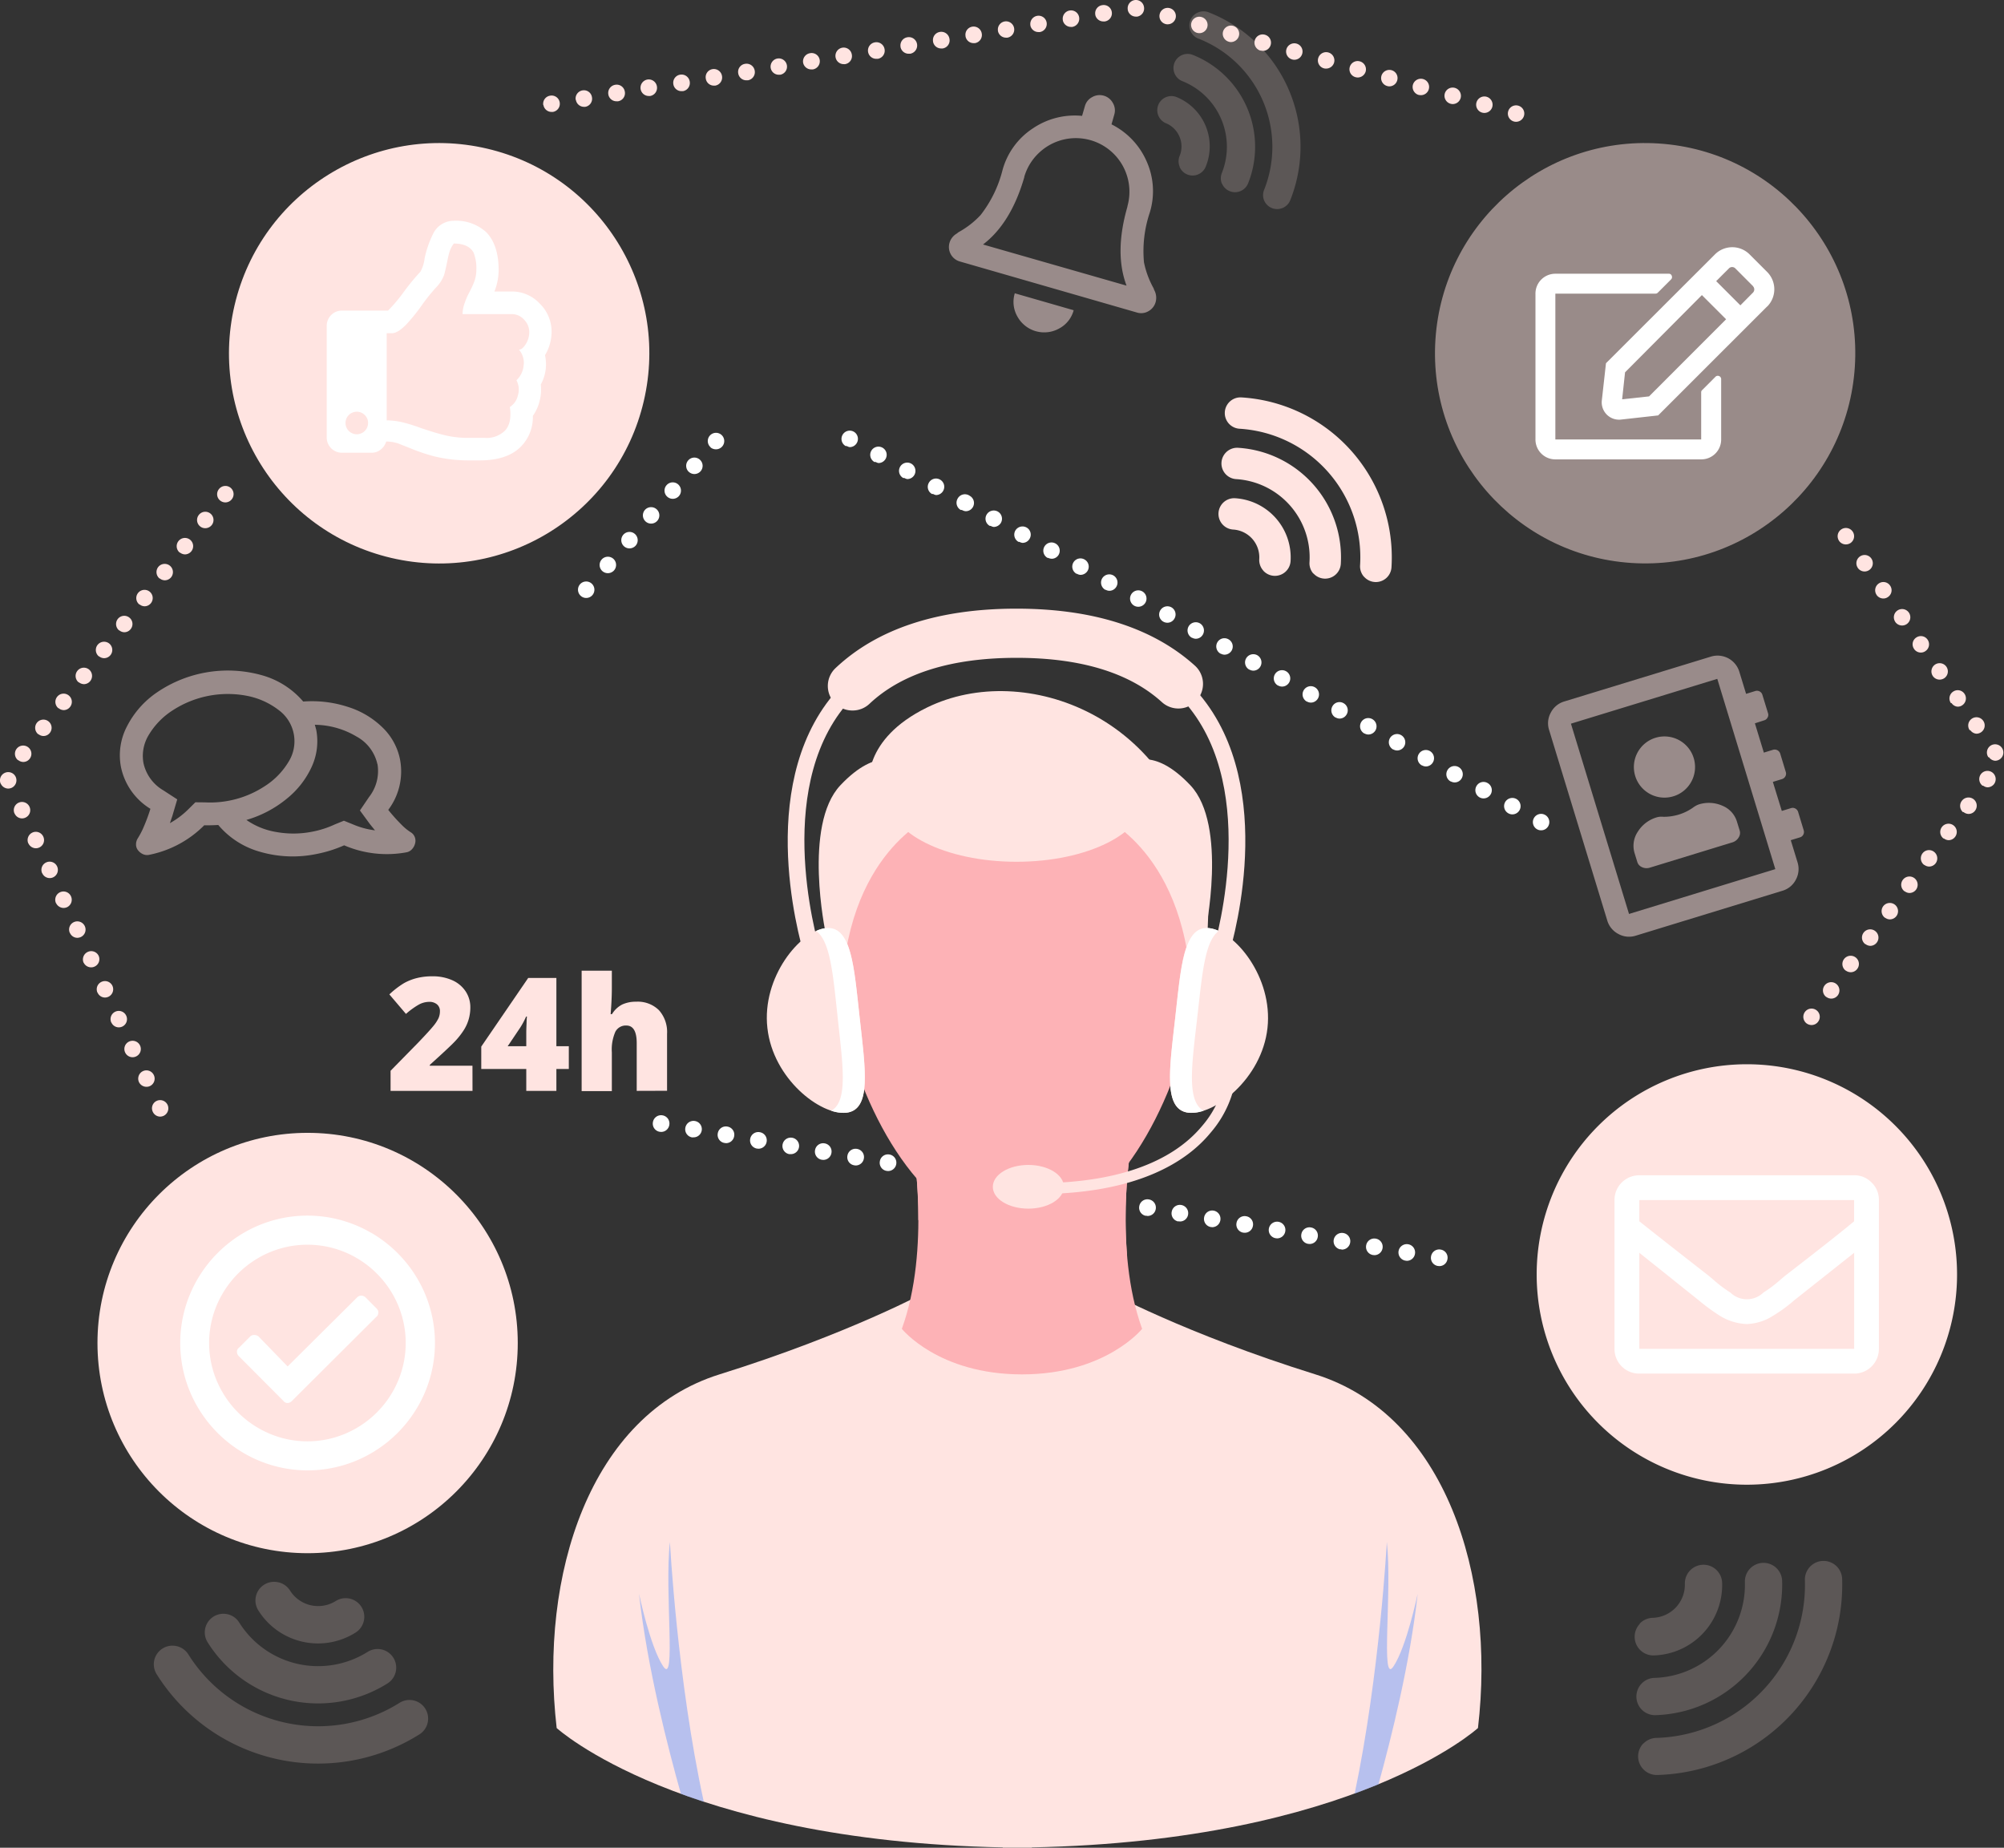 <svg xmlns="http://www.w3.org/2000/svg" viewBox="0 0 414.07 381.72"><rect x="0" y="0" width="414.07" height="381.72" fill="#333333" stroke="none"/><defs><style>.cls-1{isolation:isolate;}.cls-2,.cls-5,.cls-9{opacity:0.5;}.cls-3,.cls-5{fill:#ffe4e1;}.cls-4{fill:#fff;}.cls-6{opacity:0.2;}.cls-7,.cls-8{fill:#fdb2b6;}.cls-8{mix-blend-mode:multiply;}.cls-9{fill:#719dfc;}</style></defs><g class="cls-1"><g id="OBJECTS"><g class="cls-2"><path class="cls-3" d="M276.4,99a3.11,3.11,0,0,1-1.46,1.85,3,3,0,0,1-2.44.27L236,90.6a3.11,3.11,0,0,1-2.18-3.87,3.26,3.26,0,0,1,1.47-1.89l.39-.3A18.12,18.12,0,0,0,240.24,81a25,25,0,0,0,4.53-9.28A15,15,0,0,1,251,63.12a15.43,15.43,0,0,1,10.21-2.61l.58-2a3,3,0,0,1,1.51-1.88,3.1,3.1,0,0,1,4.28,1.23,3,3,0,0,1,.28,2.4l-.57,2a15.43,15.43,0,0,1,7.26,7.65,15.06,15.06,0,0,1,.65,10.57A25,25,0,0,0,274,90.76,18.61,18.61,0,0,0,276,96.15a2.15,2.15,0,0,0,.18.46A3.31,3.31,0,0,1,276.4,99Zm-6-3.42q-2.56-6.81.18-16.31l0-.09a11.07,11.07,0,0,0-18.31-11,11,11,0,0,0-3,4.91l0,.09q-2.75,9.5-8.53,13.9ZM247.87,102a6.06,6.06,0,0,1-.56-4.84l12.16,3.5a6,6,0,0,1-3.05,3.8,6.32,6.32,0,0,1-8.55-2.46Z" transform="translate(-37.63 -36.57)"/></g><g class="cls-2"><path class="cls-3" d="M400.23,186l1.85,6.05,1.89-.58a1.2,1.2,0,0,1,.91.09,1.16,1.16,0,0,1,.58.7l1.15,3.78a1.13,1.13,0,0,1-.08.9,1.18,1.18,0,0,1-.7.58l-1.89.58,1.85,6,1.89-.58a1.13,1.13,0,0,1,.9.08,1.18,1.18,0,0,1,.58.7l1.15,3.78a1.15,1.15,0,0,1-.08.91,1.11,1.11,0,0,1-.7.57l-1.89.58,1.39,4.54a4.61,4.61,0,0,1-.34,3.62,4.55,4.55,0,0,1-2.81,2.3l-30.24,9.26a4.55,4.55,0,0,1-3.61-.34,4.6,4.6,0,0,1-2.31-2.81l-12-39.3a4.53,4.53,0,0,1,.34-3.62,4.58,4.58,0,0,1,2.8-2.31l30.24-9.25a4.7,4.7,0,0,1,5.92,3.14l1.39,4.54,1.89-.58a1.12,1.12,0,0,1,.9.08,1.14,1.14,0,0,1,.58.71l1.16,3.78a1.09,1.09,0,0,1-.09.9,1.13,1.13,0,0,1-.7.58Zm-7.77-9.19-30.24,9.26,12,39.31,30.23-9.26Zm-15.53,38.91a1.67,1.67,0,0,1-1-1.09l-.55-1.79a5.21,5.21,0,0,1,.65-4.44,6.9,6.9,0,0,1,4-3,3.63,3.63,0,0,1,1.31-.09,10.66,10.66,0,0,0,3.17-.46,10.37,10.37,0,0,0,2.88-1.4,5,5,0,0,1,1.14-.66,6.92,6.92,0,0,1,5,.24,5.17,5.17,0,0,1,3,3.31l.55,1.79a1.69,1.69,0,0,1-.22,1.47,2.26,2.26,0,0,1-1.31,1l-17,5.21A2.28,2.28,0,0,1,376.93,215.73Zm1.63-15.12a6.32,6.32,0,0,1,1.09-11.6,6.32,6.32,0,1,1-1.09,11.6Z" transform="translate(-37.63 -36.57)"/></g><g class="cls-2"><path class="cls-3" d="M120.91,207.26a10.4,10.4,0,0,0,1.66,1.29,2,2,0,0,1,.8,1.06,2.11,2.11,0,0,1,0,1.29,2.6,2.6,0,0,1-.64,1.13,2,2,0,0,1-1.14.62,22.28,22.28,0,0,1-12.85-1.45,26.33,26.33,0,0,1-5.7,1.79,24.23,24.23,0,0,1-11.71-.46A17.37,17.37,0,0,1,82.73,207c-1,.06-2,.08-2.9.06a22.11,22.11,0,0,1-11.41,6.11,2,2,0,0,1-1.29-.16,2.75,2.75,0,0,1-1-.81,1.89,1.89,0,0,1-.39-1.23,2.29,2.29,0,0,1,.37-1.23,17.08,17.08,0,0,0,1-1.85,37.45,37.45,0,0,0,1.6-4.23,13.26,13.26,0,0,1-6.1-8.7,12.87,12.87,0,0,1,1.23-8.28,18.86,18.86,0,0,1,6.24-7.08,26,26,0,0,1,21.5-3.58,17.31,17.31,0,0,1,8.7,5.48,23.88,23.88,0,0,1,9.21,1.1,17.8,17.8,0,0,1,7.22,4.3,12.58,12.58,0,0,1,3.59,6.65,13.19,13.19,0,0,1-2.45,10.33A37,37,0,0,0,120.91,207.26ZM80,202.33A20.56,20.56,0,0,0,92.31,199,15.31,15.31,0,0,0,97.22,194a8,8,0,0,0-2.06-10.78,15.56,15.56,0,0,0-6.44-2.89,20.89,20.89,0,0,0-15.43,3,15.44,15.44,0,0,0-4.92,5.06,8.3,8.3,0,0,0-1.1,5.8,8.65,8.65,0,0,0,4.1,5.65l2.88,1.87-1,3.4-.51,1.51a17.49,17.49,0,0,0,3.78-2.84L78,202.31Zm35.61-7.89a8.62,8.62,0,0,0-4.31-5.71,17.16,17.16,0,0,0-8.62-2.43l.28,1a12.58,12.58,0,0,1-.9,7.62,18.15,18.15,0,0,1-5.21,6.68,23.26,23.26,0,0,1-8.31,4.36,15.09,15.09,0,0,0,6.16,2.49,20,20,0,0,0,7.48-.07,19.66,19.66,0,0,0,4.64-1.5l1.87-.76,1.85.75a16.84,16.84,0,0,0,4.57,1.24l-1.06-1.31L112,204l1.88-2.77A8.71,8.71,0,0,0,115.63,194.44Z" transform="translate(-37.63 -36.57)"/></g><circle class="cls-3" cx="128.37" cy="109.55" r="43.42" transform="translate(-45.16 173.04) rotate(-76.84)"/><path class="cls-4" d="M149.37,116a9.36,9.36,0,0,1-.24,3.39,9.08,9.08,0,0,1-1.4,3.09,8.67,8.67,0,0,1-2.71,6.59c-1.87,1.74-4.62,2.61-8.23,2.61h-2.13a29.92,29.92,0,0,1-7.45-.87,39.86,39.86,0,0,1-4.84-1.65l-2.52-1a8.4,8.4,0,0,0-2.42-.38,3.31,3.31,0,0,1-1.11,1.64,2.91,2.91,0,0,1-1.89.68h-6.19a3.14,3.14,0,0,1-3.1-3.1V103.83a3.14,3.14,0,0,1,3.1-3.1h9.58a33.81,33.81,0,0,0,3.29-3.92,45.46,45.46,0,0,1,3.39-4.11,7.58,7.58,0,0,0,.87-2.81,21.64,21.64,0,0,1,1.74-5,4.73,4.73,0,0,1,4.26-2.71,9.2,9.2,0,0,1,6.78,2.41q2.5,2.63,2.51,7.75a12.14,12.14,0,0,1-.87,4.45h3.49a7.86,7.86,0,0,1,5.9,2.52,8.12,8.12,0,0,1,2.42,5.8,9.41,9.41,0,0,1-1.36,4.84A8.65,8.65,0,0,1,149.37,116ZM113,122.31a2.33,2.33,0,1,0,.68,1.65A2.24,2.24,0,0,0,113,122.31Zm32.86-10.5a4.19,4.19,0,0,0-1-3c.46,0,.92-.39,1.41-1.16a4.67,4.67,0,0,0,.72-2.52,3.64,3.64,0,0,0-1.06-2.51,3.38,3.38,0,0,0-2.61-1.16H133.21a6.72,6.72,0,0,1,.48-2.42,13.48,13.48,0,0,1,.87-2,20.27,20.27,0,0,0,1-2.13,6.75,6.75,0,0,0,.49-2.51,8.79,8.79,0,0,0-.58-3.68c-.71-1.23-2.07-1.84-4.07-1.84a5.71,5.71,0,0,0-.87,1.65,17.92,17.92,0,0,0-.48,2c-.26,1.29-.49,2.26-.68,2.9A7.32,7.32,0,0,1,127.69,96a38.7,38.7,0,0,0-2.8,3.48,37.91,37.91,0,0,1-3.2,4c-1.22,1.29-2.26,1.93-3.09,1.93h-1.07v18a14.92,14.92,0,0,1,3.58.48A34.39,34.39,0,0,1,124.6,125c1.93.65,3.42,1.1,4.45,1.36a20.43,20.43,0,0,0,5.13.67h3.58a5.42,5.42,0,0,0,4.16-1.45c1-1,1.39-2.68,1.06-4.93a3.8,3.8,0,0,0,1.65-2.38,4.05,4.05,0,0,0-.29-3.14A4.76,4.76,0,0,0,145.84,111.81Z" transform="translate(-37.63 -36.57)"/><circle class="cls-5" cx="377.58" cy="109.55" r="43.42" transform="translate(205.91 442.58) rotate(-86.25)"/><path class="cls-4" d="M389.32,117.17l2.74-2.74a.67.67,0,0,1,.77-.17.68.68,0,0,1,.43.69v12.41a4.1,4.1,0,0,1-4.11,4.11H359a4.1,4.1,0,0,1-4.11-4.11V97.23A4.1,4.1,0,0,1,359,93.12h23.45a.6.6,0,0,1,.6.43.67.67,0,0,1-.17.77l-2.74,2.74a.61.61,0,0,1-.43.17H359v30.13h30.13V117.6A.57.57,0,0,1,389.32,117.17Zm13.44-17.29-22.52,22.51-7.7.86a3.58,3.58,0,0,1-3.94-3.94l.86-7.7L392,89.1a5.06,5.06,0,0,1,7.11,0l3.68,3.68a5.07,5.07,0,0,1,0,7.1Zm-8.48,2.65-5-5L373.4,113.49l-.6,5.57,5.56-.6Zm5.57-6.84L396.17,92a.93.93,0,0,0-1.29,0l-2.65,2.65,5,5L399.85,97a.94.94,0,0,0,0-1.28Z" transform="translate(-37.63 -36.57)"/><circle class="cls-3" cx="63.56" cy="277.45" r="43.42"/><path class="cls-4" d="M114.34,291.25a26.59,26.59,0,0,1,9.61,9.61,26.15,26.15,0,0,1,0,26.31,26.51,26.51,0,0,1-9.61,9.61,26.15,26.15,0,0,1-26.31,0,26.51,26.51,0,0,1-9.61-9.61,26.15,26.15,0,0,1,0-26.31A26.59,26.59,0,0,1,88,291.25a26.15,26.15,0,0,1,26.31,0ZM91,296.45a20.48,20.48,0,0,0-7.41,7.41,20.12,20.12,0,0,0,0,20.31A20.33,20.33,0,0,0,91,331.58a20.12,20.12,0,0,0,20.31,0,20.41,20.41,0,0,0,7.41-7.41,20.19,20.19,0,0,0,0-20.31,20.56,20.56,0,0,0-7.41-7.41,20.19,20.19,0,0,0-20.31,0Zm24.78,11.37a1,1,0,0,1-.41.81L97.94,326a1.3,1.3,0,0,1-.92.41,1,1,0,0,1-.81-.41L87,316.76a1.28,1.28,0,0,1-.41-.92A1,1,0,0,1,87,315l2.33-2.33a1.1,1.1,0,0,1,.82-.31,1.45,1.45,0,0,1,.91.31l6,6.19,14.42-14.32a1.09,1.09,0,0,1,.81-.3,1.27,1.27,0,0,1,.92.4l2.23,2.24A1.26,1.26,0,0,1,115.81,307.82Z" transform="translate(-37.63 -36.57)"/><path class="cls-3" d="M442,299.86a43.43,43.43,0,1,1-43.43-43.43A43.43,43.43,0,0,1,442,299.86Z" transform="translate(-37.63 -36.57)"/><path class="cls-4" d="M424.35,280.87a4.91,4.91,0,0,1,1.5,3.62v30.73a5.1,5.1,0,0,1-5.12,5.12H376.34a5.09,5.09,0,0,1-5.12-5.12V284.49a5.1,5.1,0,0,1,5.12-5.12h44.39A4.91,4.91,0,0,1,424.35,280.87Zm-48,3.62v4.38q3.74,3,14.4,11.31l1,.85a26.26,26.26,0,0,0,3.41,2.56,4.89,4.89,0,0,0,6.83,0,26.26,26.26,0,0,0,3.41-2.56l1-.85Q417,292,420.73,288.87v-4.38Zm44.39,30.73V295.38l-12.38,9.81a30.4,30.4,0,0,1-4.38,3.2,10.72,10.72,0,0,1-5.44,1.71,11.35,11.35,0,0,1-5.55-1.71,42,42,0,0,1-4.37-3.2l-12.27-9.81v19.84Z" transform="translate(-37.63 -36.57)"/><path class="cls-3" d="M298.63,154.42a3.25,3.25,0,0,1-.81-2.35,5.75,5.75,0,0,0-5.39-6.1,3.24,3.24,0,1,1,.41-6.47,12.25,12.25,0,0,1,11.45,13,3.24,3.24,0,0,1-5.66,1.94Z" transform="translate(-37.63 -36.57)"/><path class="cls-3" d="M309,155.07a3.23,3.23,0,0,1-.8-2.34,16.2,16.2,0,0,0-15.15-17.18,3.24,3.24,0,0,1,.4-6.47,22.68,22.68,0,0,1,21.22,24,3.25,3.25,0,0,1-5.67,1.94Z" transform="translate(-37.63 -36.57)"/><path class="cls-3" d="M319.46,155.72a3.25,3.25,0,0,1-.81-2.35,26.6,26.6,0,0,0-24.91-28.23,3.24,3.24,0,0,1,.4-6.47,33.1,33.1,0,0,1,31,35.12,3.24,3.24,0,0,1-5.66,1.93Z" transform="translate(-37.63 -36.57)"/><g class="cls-6"><path class="cls-3" d="M376.42,372a3.84,3.84,0,0,1,2.7-1.21,6.85,6.85,0,0,0,6.64-7,3.85,3.85,0,0,1,7.7-.23,14.55,14.55,0,0,1-14.12,15,3.86,3.86,0,0,1-2.92-6.49Z" transform="translate(-37.63 -36.57)"/><path class="cls-3" d="M376.79,384.41a3.8,3.8,0,0,1,2.69-1.21,19.25,19.25,0,0,0,18.68-19.8,3.85,3.85,0,0,1,7.7-.23A27,27,0,0,1,379.7,390.9a3.85,3.85,0,0,1-2.91-6.49Z" transform="translate(-37.63 -36.57)"/><path class="cls-3" d="M377.15,396.81a3.84,3.84,0,0,1,2.69-1.21A31.63,31.63,0,0,0,410.56,363a3.85,3.85,0,1,1,7.7-.23,39.35,39.35,0,0,1-38.2,40.49,3.85,3.85,0,0,1-2.91-6.49Z" transform="translate(-37.63 -36.57)"/></g><g class="cls-6"><path class="cls-3" d="M281.37,71a2.91,2.91,0,0,1,0-2.23,5.11,5.11,0,0,0-.05-4,5.16,5.16,0,0,0-2.85-2.77,2.92,2.92,0,0,1,2.16-5.42A11,11,0,0,1,286.76,71a2.92,2.92,0,0,1-5.39.07Z" transform="translate(-37.63 -36.57)"/><path class="cls-3" d="M290.1,74.52a2.94,2.94,0,0,1,0-2.24,14.59,14.59,0,0,0-8.16-18.94,2.92,2.92,0,1,1,2.15-5.43,20.43,20.43,0,0,1,11.43,26.53,2.92,2.92,0,0,1-5.39.08Z" transform="translate(-37.63 -36.57)"/><path class="cls-3" d="M298.83,78a2.92,2.92,0,0,1,0-2.23A24,24,0,0,0,285.38,44.6a2.92,2.92,0,1,1,2.15-5.42,29.81,29.81,0,0,1,16.7,38.74,2.92,2.92,0,0,1-5.4.07Z" transform="translate(-37.63 -36.57)"/></g><g class="cls-6"><path class="cls-3" d="M95.16,363.45a3.86,3.86,0,0,1,2.4,1.71,6.86,6.86,0,0,0,9.44,2.16,3.85,3.85,0,0,1,4.1,6.52A14.55,14.55,0,0,1,91,369.25a3.85,3.85,0,0,1,4.12-5.8Z" transform="translate(-37.63 -36.57)"/><path class="cls-3" d="M84.65,370.05a3.81,3.81,0,0,1,2.4,1.7,19.24,19.24,0,0,0,26.55,6.07,3.85,3.85,0,0,1,4.09,6.53,26.95,26.95,0,0,1-37.16-8.5,3.85,3.85,0,0,1,4.12-5.8Z" transform="translate(-37.63 -36.57)"/><path class="cls-3" d="M74.14,376.64a3.88,3.88,0,0,1,2.41,1.71,31.65,31.65,0,0,0,43.64,10,3.85,3.85,0,0,1,4.1,6.52A39.35,39.35,0,0,1,70,382.44a3.85,3.85,0,0,1,4.12-5.8Z" transform="translate(-37.63 -36.57)"/></g><path class="cls-3" d="M135.26,261.93H118.33v-4.15L124,252c1.63-1.7,2.69-2.87,3.19-3.49a7.94,7.94,0,0,0,1.05-1.6,3.59,3.59,0,0,0,.29-1.41,1.8,1.8,0,0,0-.59-1.43,2.41,2.41,0,0,0-1.66-.53,4.52,4.52,0,0,0-2.22.63,16.07,16.07,0,0,0-2.55,1.86L118.08,242a18.15,18.15,0,0,1,3-2.31,10.79,10.79,0,0,1,2.67-1.06,13,13,0,0,1,3.25-.37,9.86,9.86,0,0,1,4.05.8,6.4,6.4,0,0,1,2.76,2.27,5.91,5.91,0,0,1,1,3.32,8.84,8.84,0,0,1-.35,2.53,8.58,8.58,0,0,1-1.06,2.29,16,16,0,0,1-1.9,2.37q-1.2,1.24-5.07,4.73v.16h8.82Z" transform="translate(-37.63 -36.57)"/><path class="cls-3" d="M155.16,257.41h-2.57v4.52h-6.22v-4.52h-9.3v-4.63l9.7-14.18h5.82v14.1h2.57Zm-8.79-4.71V250q0-.77.06-2.07a12.92,12.92,0,0,1,.08-1.36h-.17a16.21,16.21,0,0,1-1.23,2.3l-2.58,3.84Z" transform="translate(-37.63 -36.57)"/><path class="cls-3" d="M169.19,261.93v-9.86c0-2.43-.72-3.64-2.15-3.64a2.42,2.42,0,0,0-2.26,1.28,9.13,9.13,0,0,0-.73,4.27v8h-6.24V237.1h6.24v3.52c0,1.6-.08,3.42-.25,5.46h.28a5.26,5.26,0,0,1,2.13-2,6.71,6.71,0,0,1,2.85-.57,6.22,6.22,0,0,1,4.72,1.75,6.75,6.75,0,0,1,1.68,4.89v11.76Z" transform="translate(-37.63 -36.57)"/><path class="cls-3" d="M350.43,61.67a1.7,1.7,0,0,1-1.18-2.09h0a1.69,1.69,0,0,1,2.09-1.18h0a1.69,1.69,0,0,1,1.18,2.09h0a1.71,1.71,0,0,1-1.64,1.24h0A1.68,1.68,0,0,1,350.43,61.67Zm-6.55-1.83a1.7,1.7,0,0,1-1.18-2.1h0a1.7,1.7,0,0,1,2.09-1.18h0a1.71,1.71,0,0,1,1.18,2.1h0a1.7,1.7,0,0,1-1.63,1.24h0A1.82,1.82,0,0,1,343.88,59.84Zm-194-1.56a1.69,1.69,0,0,1,1.4-1.94h0a1.69,1.69,0,0,1,2,1.4h0a1.7,1.7,0,0,1-1.41,1.95h0l-.27,0h0A1.69,1.69,0,0,1,149.92,58.28Zm6.7-1.09A1.71,1.71,0,0,1,158,55.24h0a1.68,1.68,0,0,1,1.94,1.4h0a1.69,1.69,0,0,1-1.4,2h0a1.23,1.23,0,0,1-.27,0h0A1.7,1.7,0,0,1,156.62,57.19ZM337.33,58a1.72,1.72,0,0,1-1.18-2.09h0a1.69,1.69,0,0,1,2.1-1.18h0a1.71,1.71,0,0,1,1.18,2.09h0a1.71,1.71,0,0,1-1.64,1.25h0A1.88,1.88,0,0,1,337.33,58Zm-174-1.91a1.71,1.71,0,0,1,1.4-2h0a1.7,1.7,0,0,1,2,1.4h0a1.69,1.69,0,0,1-1.39,2h0a.89.89,0,0,1-.28,0h0A1.69,1.69,0,0,1,163.33,56.1ZM170,55a1.72,1.72,0,0,1,1.41-2h0a1.71,1.71,0,0,1,1.95,1.4h0a1.71,1.71,0,0,1-1.4,2h0a1.33,1.33,0,0,1-.28,0h0A1.71,1.71,0,0,1,170,55Zm160.75,1.18a1.72,1.72,0,0,1-1.18-2.1h0a1.71,1.71,0,0,1,2.1-1.18h0a1.69,1.69,0,0,1,1.18,2.1h0a1.69,1.69,0,0,1-1.63,1.23h0A1.88,1.88,0,0,1,330.78,56.18Zm-154-2.28A1.69,1.69,0,0,1,178.14,52h0a1.71,1.71,0,0,1,2,1.4h0a1.71,1.71,0,0,1-1.4,2h0l-.28,0h0A1.69,1.69,0,0,1,176.75,53.9Zm147.5.44a1.7,1.7,0,0,1-1.19-2.09h0a1.71,1.71,0,0,1,2.09-1.18h0a1.69,1.69,0,0,1,1.18,2.09h0a1.69,1.69,0,0,1-1.63,1.25h0A1.37,1.37,0,0,1,324.25,54.34ZM183.46,52.8a1.68,1.68,0,0,1,1.4-1.95h0a1.71,1.71,0,0,1,1.95,1.41h0a1.71,1.71,0,0,1-1.41,2h0l-.27,0h0A1.69,1.69,0,0,1,183.46,52.8Zm6.7-1.1a1.68,1.68,0,0,1,1.41-1.94h0a1.71,1.71,0,0,1,2,1.4h0a1.71,1.71,0,0,1-1.41,2h0l-.27,0h0A1.7,1.7,0,0,1,190.16,51.7Zm127.54.81a1.69,1.69,0,0,1-1.18-2.09h0a1.69,1.69,0,0,1,2.1-1.17h0a1.71,1.71,0,0,1,1.19,2.08h0a1.72,1.72,0,0,1-1.65,1.25h0A1.83,1.83,0,0,1,317.7,52.51ZM196.87,50.6a1.7,1.7,0,0,1,1.4-1.94h0a1.7,1.7,0,0,1,1.95,1.4h0a1.69,1.69,0,0,1-1.4,1.95h0l-.28,0h0A1.69,1.69,0,0,1,196.87,50.6Zm6.7-1.09A1.72,1.72,0,0,1,205,47.56h0a1.69,1.69,0,0,1,2,1.4h0a1.71,1.71,0,0,1-1.41,1.95h0a1.23,1.23,0,0,1-.27,0h0A1.71,1.71,0,0,1,203.57,49.51Zm107.58,1.17A1.69,1.69,0,0,1,310,48.59h0a1.7,1.7,0,0,1,2.1-1.18h0a1.7,1.7,0,0,1,1.18,2.1h0a1.72,1.72,0,0,1-1.64,1.23h0A1.49,1.49,0,0,1,311.15,50.68ZM210.28,48.42a1.71,1.71,0,0,1,1.41-2h0a1.7,1.7,0,0,1,1.94,1.4h0a1.68,1.68,0,0,1-1.39,2h0a1.23,1.23,0,0,1-.27,0h0A1.7,1.7,0,0,1,210.28,48.42Zm94.33.43a1.7,1.7,0,0,1-1.18-2.1h0a1.7,1.7,0,0,1,2.09-1.17h0a1.69,1.69,0,0,1,1.18,2.09h0a1.71,1.71,0,0,1-1.64,1.25h0A1.76,1.76,0,0,1,304.61,48.85ZM217,47.32a1.71,1.71,0,0,1,1.4-2h0a1.71,1.71,0,0,1,2,1.4h0a1.7,1.7,0,0,1-1.39,2h0l-.29,0h0A1.7,1.7,0,0,1,217,47.32Zm6.7-1.1a1.7,1.7,0,0,1,1.41-1.95h0a1.71,1.71,0,0,1,2,1.4h0a1.73,1.73,0,0,1-1.41,2h0l-.28,0h0A1.7,1.7,0,0,1,223.69,46.22Zm74.37.81a1.72,1.72,0,0,1-1.18-2.1h0A1.69,1.69,0,0,1,299,43.75h0a1.69,1.69,0,0,1,1.18,2.1h0a1.67,1.67,0,0,1-1.63,1.23h0A2.58,2.58,0,0,1,298.06,47Zm-67.65-1.91a1.69,1.69,0,0,1,1.39-1.95h0a1.71,1.71,0,0,1,2,1.41h0a1.69,1.69,0,0,1-1.4,2h0l-.27,0h0A1.69,1.69,0,0,1,230.41,45.12Zm6.71-1.1a1.68,1.68,0,0,1,1.4-1.94h0a1.7,1.7,0,0,1,1.95,1.4h0a1.7,1.7,0,0,1-1.41,2h0l-.27,0h0A1.68,1.68,0,0,1,237.12,44Zm54.4,1.17a1.71,1.71,0,0,1-1.19-2.1h0a1.71,1.71,0,0,1,2.1-1.17h0A1.69,1.69,0,0,1,293.61,44h0A1.72,1.72,0,0,1,292,45.26h0A1.45,1.45,0,0,1,291.52,45.19Zm-47.7-2.27A1.69,1.69,0,0,1,245.23,41h0a1.69,1.69,0,0,1,1.94,1.4h0a1.69,1.69,0,0,1-1.4,1.95h0a1.23,1.23,0,0,1-.27,0h0A1.7,1.7,0,0,1,243.82,42.92Zm41.15.44a1.71,1.71,0,0,1-1.18-2.1h0a1.69,1.69,0,0,1,2.09-1.17h0a1.69,1.69,0,0,1,1.19,2.09h0a1.7,1.7,0,0,1-1.64,1.24h0A1.82,1.82,0,0,1,285,43.36Zm-34.44-1.52a1.71,1.71,0,0,1,1.4-2h0a1.69,1.69,0,0,1,1.95,1.4h0a1.7,1.7,0,0,1-1.4,1.95h0a1.37,1.37,0,0,1-.28,0h0A1.69,1.69,0,0,1,250.53,41.84Zm6.7-1.1a1.71,1.71,0,0,1,1.41-2h0a1.69,1.69,0,0,1,1.95,1.39h0a1.72,1.72,0,0,1-1.41,2h-.27A1.7,1.7,0,0,1,257.23,40.74Zm21.2.79a1.69,1.69,0,0,1-1.18-2.09h0a1.69,1.69,0,0,1,2.09-1.18h0a1.7,1.7,0,0,1,1.18,2.09h0a1.7,1.7,0,0,1-1.63,1.24h0A1.38,1.38,0,0,1,278.43,41.53Zm-14.49-1.89a1.69,1.69,0,0,1,1.4-2h0a1.69,1.69,0,0,1,2,1.4h0A1.7,1.7,0,0,1,265.9,41h0a1.24,1.24,0,0,1-.27,0h0A1.7,1.7,0,0,1,263.94,39.64Zm6.7-1.1a1.71,1.71,0,0,1,1.41-1.95h0A1.69,1.69,0,0,1,274,38h0a1.7,1.7,0,0,1-1.4,2h0l-.27,0h0A1.7,1.7,0,0,1,270.64,38.54Z" transform="translate(-37.63 -36.57)"/><path class="cls-3" d="M69.21,266.27A1.68,1.68,0,0,1,70,264h0a1.7,1.7,0,0,1,2.26.83h0a1.72,1.72,0,0,1-.83,2.26h0a1.87,1.87,0,0,1-.71.16h0A1.69,1.69,0,0,1,69.21,266.27Zm-2.87-6.16h0a1.72,1.72,0,0,1,.83-2.26h0a1.69,1.69,0,0,1,2.25.83h0a1.69,1.69,0,0,1-.82,2.26h0a1.66,1.66,0,0,1-.72.15h0A1.72,1.72,0,0,1,66.34,260.11ZM63.49,254a1.69,1.69,0,0,1,.82-2.26h0a1.7,1.7,0,0,1,2.26.83h0a1.69,1.69,0,0,1-.83,2.25h0a1.66,1.66,0,0,1-.71.16h0A1.7,1.7,0,0,1,63.49,254Zm-2.86-6.18a1.69,1.69,0,0,1,.83-2.25h0a1.69,1.69,0,0,1,2.25.83h0a1.69,1.69,0,0,1-.82,2.25h0a1.68,1.68,0,0,1-.72.16h0A1.69,1.69,0,0,1,60.63,247.77Zm-2.85-6.16a1.68,1.68,0,0,1,.82-2.25h0a1.7,1.7,0,0,1,2.26.82h0a1.71,1.71,0,0,1-.83,2.26h0a1.79,1.79,0,0,1-.71.16h0A1.69,1.69,0,0,1,57.78,241.61Zm-2.86-6.17a1.71,1.71,0,0,1,.83-2.26h0A1.7,1.7,0,0,1,58,234h0a1.68,1.68,0,0,1-.82,2.25h0a1.57,1.57,0,0,1-.72.16h0A1.7,1.7,0,0,1,54.92,235.44Zm-2.85-6.17a1.68,1.68,0,0,1,.82-2.25h0a1.7,1.7,0,0,1,2.26.83h0a1.69,1.69,0,0,1-.83,2.25h0a1.83,1.83,0,0,1-.71.16h0A1.67,1.67,0,0,1,52.07,229.27Zm-2.87-6.16a1.71,1.71,0,0,1,.83-2.26h0a1.7,1.7,0,0,1,2.26.82h0a1.7,1.7,0,0,1-.82,2.27h0a1.78,1.78,0,0,1-.71.15h0A1.74,1.74,0,0,1,49.2,223.11Zm-2.85-6.17a1.68,1.68,0,0,1,.82-2.25h0a1.7,1.7,0,0,1,2.26.82h0a1.7,1.7,0,0,1-.83,2.26h0a1.59,1.59,0,0,1-.71.15h0A1.68,1.68,0,0,1,46.35,216.94Zm-2.86-6.16a1.71,1.71,0,0,1,.83-2.26h0a1.69,1.69,0,0,1,2.25.83h0a1.68,1.68,0,0,1-.82,2.25h0a1.68,1.68,0,0,1-.72.16h0A1.72,1.72,0,0,1,43.49,210.78Zm-2.85-6.18a1.69,1.69,0,0,1,.83-2.25h0a1.7,1.7,0,0,1,2.25.83h0a1.69,1.69,0,0,1-.83,2.25h0a1.6,1.6,0,0,1-.71.16h0A1.67,1.67,0,0,1,40.64,204.6Zm-2.86-6.16a1.69,1.69,0,0,1,.83-2.25h0a1.7,1.7,0,0,1,2.26.82h0a1.71,1.71,0,0,1-.83,2.26h0a1.87,1.87,0,0,1-.72.16h0A1.72,1.72,0,0,1,37.78,198.44Zm3.59-4.86a1.7,1.7,0,0,1-.29-2.39h0a1.7,1.7,0,0,1,2.38-.29h0a1.69,1.69,0,0,1,.29,2.39h0a1.65,1.65,0,0,1-1.33.64h0A1.7,1.7,0,0,1,41.37,193.58Zm4.18-5.36a1.7,1.7,0,0,1-.29-2.39h0a1.7,1.7,0,0,1,2.38-.29h0a1.69,1.69,0,0,1,.29,2.38h0a1.67,1.67,0,0,1-1.33.65h0A1.7,1.7,0,0,1,45.55,188.22Zm4.17-5.37a1.69,1.69,0,0,1-.29-2.37h0a1.69,1.69,0,0,1,2.39-.3h0a1.69,1.69,0,0,1,.29,2.38h0a1.68,1.68,0,0,1-1.33.66h0A1.69,1.69,0,0,1,49.72,182.85Zm4.18-5.35a1.7,1.7,0,0,1-.29-2.38h0a1.7,1.7,0,0,1,2.39-.31h0a1.71,1.71,0,0,1,.29,2.39h0a1.7,1.7,0,0,1-1.33.66h0A1.81,1.81,0,0,1,53.9,177.5Zm4.18-5.36a1.71,1.71,0,0,1-.29-2.39h0a1.71,1.71,0,0,1,2.39-.3h0a1.71,1.71,0,0,1,.29,2.39h0a1.71,1.71,0,0,1-1.35.65h0A1.69,1.69,0,0,1,58.08,172.14Zm4.18-5.37a1.7,1.7,0,0,1-.29-2.38h0a1.69,1.69,0,0,1,2.38-.29h0a1.68,1.68,0,0,1,.29,2.37h0a1.65,1.65,0,0,1-1.33.66h0A1.65,1.65,0,0,1,62.26,166.77Zm4.18-5.36a1.69,1.69,0,0,1-.29-2.38h0a1.7,1.7,0,0,1,2.38-.3h0a1.7,1.7,0,0,1,.29,2.39h0a1.69,1.69,0,0,1-1.34.65h0A1.71,1.71,0,0,1,66.44,161.41Zm4.18-5.36a1.71,1.71,0,0,1-.3-2.39h0a1.71,1.71,0,0,1,2.39-.29h0a1.71,1.71,0,0,1,.29,2.39h0a1.69,1.69,0,0,1-1.34.64h0A1.67,1.67,0,0,1,70.62,156.05Zm4.17-5.35a1.7,1.7,0,0,1-.29-2.39h0a1.7,1.7,0,0,1,2.39-.3h0a1.7,1.7,0,0,1,.29,2.38h0a1.72,1.72,0,0,1-1.35.66h0A1.78,1.78,0,0,1,74.79,150.7ZM79,145.33a1.69,1.69,0,0,1-.29-2.38h0a1.69,1.69,0,0,1,2.38-.3h0a1.7,1.7,0,0,1,.3,2.38h0a1.72,1.72,0,0,1-1.35.66h0A1.64,1.64,0,0,1,79,145.33ZM83.15,140a1.68,1.68,0,0,1-.29-2.38h0a1.7,1.7,0,0,1,2.38-.31h0a1.7,1.7,0,0,1,.29,2.39h0a1.69,1.69,0,0,1-1.34.66h0A1.71,1.71,0,0,1,83.15,140Z" transform="translate(-37.63 -36.57)"/><path class="cls-3" d="M410.92,248a1.71,1.71,0,0,1-.35-2.38h0a1.69,1.69,0,0,1,2.38-.35h0a1.68,1.68,0,0,1,.35,2.36h0a1.68,1.68,0,0,1-1.37.7h0A1.81,1.81,0,0,1,410.92,248Zm4.06-5.46a1.69,1.69,0,0,1-.35-2.38h0a1.7,1.7,0,0,1,2.38-.35h0a1.71,1.71,0,0,1,.35,2.38h0a1.7,1.7,0,0,1-1.37.68h0A1.74,1.74,0,0,1,415,242.53Zm4-5.46a1.7,1.7,0,0,1-.33-2.38h0a1.71,1.71,0,0,1,2.38-.35h0a1.69,1.69,0,0,1,.35,2.38h0a1.67,1.67,0,0,1-1.36.69h0A1.78,1.78,0,0,1,419,237.07Zm4.06-5.46a1.69,1.69,0,0,1-.35-2.37h0a1.69,1.69,0,0,1,2.38-.35h0a1.69,1.69,0,0,1,.35,2.38h0a1.7,1.7,0,0,1-1.36.69h0A1.78,1.78,0,0,1,423.08,231.61Zm4.06-5.45a1.71,1.71,0,0,1-.36-2.38h0a1.71,1.71,0,0,1,2.38-.35h0a1.7,1.7,0,0,1,.35,2.38h0a1.7,1.7,0,0,1-1.37.68h0A1.62,1.62,0,0,1,427.14,226.16Zm4.05-5.46a1.69,1.69,0,0,1-.35-2.38h0a1.7,1.7,0,0,1,2.38-.35h0a1.72,1.72,0,0,1,.35,2.38h0a1.71,1.71,0,0,1-1.37.69h0A1.68,1.68,0,0,1,431.19,220.7Zm4.06-5.45a1.7,1.7,0,0,1-.36-2.38h0a1.68,1.68,0,0,1,2.37-.35h0a1.7,1.7,0,0,1,.36,2.38h0a1.7,1.7,0,0,1-1.37.68h0A1.69,1.69,0,0,1,435.25,215.25Zm4-5.46a1.69,1.69,0,0,1-.34-2.38h0a1.71,1.71,0,0,1,2.38-.35h0a1.69,1.69,0,0,1,.35,2.38h0a1.68,1.68,0,0,1-1.36.69h0A1.71,1.71,0,0,1,439.29,209.79Zm4-5.46A1.72,1.72,0,0,1,443,202h0a1.72,1.72,0,0,1,2.38-.35h0a1.7,1.7,0,0,1,.35,2.38h0a1.66,1.66,0,0,1-1.35.69h0A1.72,1.72,0,0,1,443.34,204.33Zm4.06-5.45a1.71,1.71,0,0,1-.35-2.38h0a1.7,1.7,0,0,1,2.38-.35h0a1.71,1.71,0,0,1,.35,2.38h0a1.73,1.73,0,0,1-1.37.68h0A1.67,1.67,0,0,1,447.4,198.88Zm1.2-5.89h0a1.71,1.71,0,0,1,.43-2.37h0a1.71,1.71,0,0,1,2.37.44h0a1.69,1.69,0,0,1-.43,2.35h0a1.69,1.69,0,0,1-1,.31h0A1.7,1.7,0,0,1,448.6,193Zm-3.86-5.58h0a1.7,1.7,0,0,1,.43-2.37h0a1.7,1.7,0,0,1,2.37.43h0a1.69,1.69,0,0,1-.44,2.36h0a1.7,1.7,0,0,1-1,.3h0A1.69,1.69,0,0,1,444.74,187.41Zm-3.88-5.6h0a1.69,1.69,0,0,1,.43-2.35h0a1.68,1.68,0,0,1,2.37.42h0a1.7,1.7,0,0,1-.43,2.36h0a1.64,1.64,0,0,1-1,.31h0A1.68,1.68,0,0,1,440.86,181.81ZM437,176.24h0a1.71,1.71,0,0,1,.43-2.36h0a1.7,1.7,0,0,1,2.37.43h0a1.7,1.7,0,0,1-.43,2.36h0a1.76,1.76,0,0,1-1,.3h0A1.71,1.71,0,0,1,437,176.24Zm-3.87-5.6a1.66,1.66,0,0,1,.42-2.35h0a1.68,1.68,0,0,1,2.36.42h0a1.69,1.69,0,0,1-.43,2.36h0a1.62,1.62,0,0,1-1,.31h0A1.68,1.68,0,0,1,433.12,170.64Zm-3.88-5.58a1.69,1.69,0,0,1,.42-2.36h0a1.7,1.7,0,0,1,2.37.42h0a1.7,1.7,0,0,1-.43,2.37h0a1.7,1.7,0,0,1-1,.3h0A1.71,1.71,0,0,1,429.24,165.06Zm-3.87-5.59a1.69,1.69,0,0,1,.43-2.35h0a1.67,1.67,0,0,1,2.35.42h0a1.67,1.67,0,0,1-.43,2.36h0a1.6,1.6,0,0,1-1,.31h0A1.69,1.69,0,0,1,425.37,159.47Zm-3.88-5.58a1.7,1.7,0,0,1,.43-2.36h0a1.69,1.69,0,0,1,2.36.42h0a1.71,1.71,0,0,1-.42,2.37h0a1.72,1.72,0,0,1-1,.31h0A1.71,1.71,0,0,1,421.49,153.89Zm-3.87-5.58h0a1.69,1.69,0,0,1,.43-2.36h0a1.69,1.69,0,0,1,2.36.42h0a1.7,1.7,0,0,1-.42,2.37h0a1.76,1.76,0,0,1-1,.3h0A1.71,1.71,0,0,1,417.62,148.31Z" transform="translate(-37.63 -36.57)"/><path class="cls-4" d="M334.7,298.1a1.7,1.7,0,0,1-1.38-2h0a1.7,1.7,0,0,1,2-1.38h0a1.68,1.68,0,0,1,1.38,2h0a1.68,1.68,0,0,1-1.66,1.41h0ZM328,297h0a1.72,1.72,0,0,1-1.39-2h0a1.72,1.72,0,0,1,2-1.38h0a1.71,1.71,0,0,1,1.38,2h0a1.7,1.7,0,0,1-1.68,1.42h0Zm-6.7-1.16a1.7,1.7,0,0,1-1.39-2h0a1.7,1.7,0,0,1,2-1.38h0a1.7,1.7,0,0,1,1.38,2h0a1.71,1.71,0,0,1-1.67,1.41h0Zm-6.7-1.16h0a1.71,1.71,0,0,1-1.39-2h0a1.72,1.72,0,0,1,2-1.38h0a1.7,1.7,0,0,1,1.39,2h0a1.72,1.72,0,0,1-1.68,1.42h0A1.43,1.43,0,0,1,314.61,294.63Zm-6.7-1.15a1.7,1.7,0,0,1-1.38-2h0a1.69,1.69,0,0,1,2-1.38h0a1.69,1.69,0,0,1,1.38,2h0a1.69,1.69,0,0,1-1.66,1.41h0Zm-6.69-1.16a1.71,1.71,0,0,1-1.4-2h0a1.72,1.72,0,0,1,2-1.39h0a1.71,1.71,0,0,1,1.38,2h0a1.71,1.71,0,0,1-1.68,1.42h0Zm-6.7-1.15h0a1.7,1.7,0,0,1-1.39-2h0a1.7,1.7,0,0,1,2-1.39h0a1.69,1.69,0,0,1,1.39,2h0a1.69,1.69,0,0,1-1.67,1.41h0Zm-6.7-1.16a1.7,1.7,0,0,1-1.38-2h0a1.69,1.69,0,0,1,1.95-1.39h0a1.71,1.71,0,0,1,1.4,2h0a1.71,1.71,0,0,1-1.68,1.42h0Zm-6.7-1.15a1.69,1.69,0,0,1-1.38-2h0a1.71,1.71,0,0,1,2-1.4h0a1.71,1.71,0,0,1,1.38,2h0a1.68,1.68,0,0,1-1.66,1.4h0A1.51,1.51,0,0,1,281.12,288.86Zm-6.69-1.16h0a1.7,1.7,0,0,1-1.39-2h0a1.7,1.7,0,0,1,2-1.39h0a1.71,1.71,0,0,1,1.4,2h0a1.7,1.7,0,0,1-1.68,1.41h0A.89.89,0,0,1,274.43,287.7Zm-6.71-1.15h0a1.7,1.7,0,0,1-1.38-2h0a1.71,1.71,0,0,1,2-1.4h0a1.72,1.72,0,0,1,1.39,2h0a1.7,1.7,0,0,1-1.67,1.4h0A1.46,1.46,0,0,1,267.72,286.55ZM261,285.39a1.7,1.7,0,0,1-1.38-2h0a1.69,1.69,0,0,1,2-1.39h0a1.72,1.72,0,0,1,1.39,2h0a1.7,1.7,0,0,1-1.68,1.4h0A1.42,1.42,0,0,1,261,285.39Zm-6.7-1.15h0a1.69,1.69,0,0,1-1.38-2h0a1.7,1.7,0,0,1,2-1.39h0a1.7,1.7,0,0,1,1.38,2h0a1.69,1.69,0,0,1-1.67,1.41h0A1.42,1.42,0,0,1,254.33,284.24Zm-6.69-1.16a1.7,1.7,0,0,1-1.39-2h0a1.68,1.68,0,0,1,2-1.38h0a1.7,1.7,0,0,1,1.39,2h0a1.69,1.69,0,0,1-1.68,1.4h0A1.32,1.32,0,0,1,247.64,283.08Zm-6.71-1.15h0a1.71,1.71,0,0,1-1.38-2h0a1.71,1.71,0,0,1,2-1.38h0a1.69,1.69,0,0,1,1.39,2h0a1.7,1.7,0,0,1-1.67,1.41h0A1.51,1.51,0,0,1,240.93,281.93Zm-6.69-1.16h0a1.69,1.69,0,0,1-1.38-2h0a1.68,1.68,0,0,1,2-1.38h0a1.69,1.69,0,0,1,1.38,2h0a1.71,1.71,0,0,1-1.68,1.41h0Zm-6.7-1.16a1.69,1.69,0,0,1-1.39-2h0a1.7,1.7,0,0,1,2-1.38h0a1.69,1.69,0,0,1,1.38,2h0a1.69,1.69,0,0,1-1.67,1.42h0A1,1,0,0,1,227.54,279.61Zm-6.7-1.15h0a1.69,1.69,0,0,1-1.38-2h0a1.69,1.69,0,0,1,2-1.38h0a1.71,1.71,0,0,1,1.38,2h0a1.71,1.71,0,0,1-1.68,1.41h0A1.43,1.43,0,0,1,220.84,278.46Zm-6.7-1.16a1.69,1.69,0,0,1-1.38-2h0a1.7,1.7,0,0,1,2-1.38h0a1.7,1.7,0,0,1,1.39,2h0a1.7,1.7,0,0,1-1.67,1.42h0A1.08,1.08,0,0,1,214.14,277.3Zm-6.69-1.14a1.7,1.7,0,0,1-1.38-2h0a1.69,1.69,0,0,1,2-1.38h0a1.7,1.7,0,0,1,1.38,2h0a1.7,1.7,0,0,1-1.67,1.41h0Zm-6.7-1.16a1.7,1.7,0,0,1-1.39-2h0a1.71,1.71,0,0,1,2-1.38h0a1.7,1.7,0,0,1,1.38,2h0A1.7,1.7,0,0,1,201,275h0Zm-6.7-1.15h0a1.7,1.7,0,0,1-1.38-2h0a1.69,1.69,0,0,1,2-1.38h0a1.7,1.7,0,0,1,1.39,2h0a1.71,1.71,0,0,1-1.68,1.41h0Zm-6.7-1.16a1.69,1.69,0,0,1-1.38-2h0a1.69,1.69,0,0,1,2-1.38h0a1.69,1.69,0,0,1,1.38,2h0a1.69,1.69,0,0,1-1.66,1.42h0Zm-6.69-1.15h0a1.7,1.7,0,0,1-1.39-2h0a1.71,1.71,0,0,1,2-1.38h0a1.7,1.7,0,0,1,1.38,1.95h0a1.7,1.7,0,0,1-1.68,1.42h0Zm-6.7-1.16a1.7,1.7,0,0,1-1.39-2h0a1.7,1.7,0,0,1,2-1.39h0a1.7,1.7,0,0,1,1.38,2h0a1.7,1.7,0,0,1-1.67,1.42h0Z" transform="translate(-37.63 -36.57)"/><path class="cls-4" d="M355.23,207.89a1.7,1.7,0,0,1-.66-2.31h0a1.7,1.7,0,0,1,2.31-.66h0a1.7,1.7,0,0,1,.66,2.31h0a1.68,1.68,0,0,1-1.49.87h0A1.62,1.62,0,0,1,355.23,207.89Zm-5.94-3.3h0a1.7,1.7,0,0,1-.67-2.31h0a1.72,1.72,0,0,1,2.31-.66h0a1.7,1.7,0,0,1,.67,2.32h0a1.71,1.71,0,0,1-1.49.87h0A1.66,1.66,0,0,1,349.29,204.59Zm-5.94-3.29h0a1.7,1.7,0,0,1-.66-2.32h0a1.67,1.67,0,0,1,2.3-.65h0a1.69,1.69,0,0,1,.67,2.3h0a1.71,1.71,0,0,1-1.49.88h0A1.72,1.72,0,0,1,343.35,201.3Zm-6-3.3h0a1.69,1.69,0,0,1-.66-2.3h0a1.7,1.7,0,0,1,2.31-.67h0a1.7,1.7,0,0,1,.66,2.31h0a1.66,1.66,0,0,1-1.48.87h0A1.75,1.75,0,0,1,337.4,198Zm-5.94-3.31a1.68,1.68,0,0,1-.65-2.31h0a1.7,1.7,0,0,1,2.3-.66h0a1.7,1.7,0,0,1,.66,2.31h0a1.69,1.69,0,0,1-1.48.88h0A1.66,1.66,0,0,1,331.46,194.69Zm-5.94-3.29h0a1.71,1.71,0,0,1-.66-2.32h0a1.7,1.7,0,0,1,2.31-.65h0a1.7,1.7,0,0,1,.66,2.31h0a1.71,1.71,0,0,1-1.49.87h0A1.72,1.72,0,0,1,325.52,191.4Zm-5.94-3.3h0a1.7,1.7,0,0,1-.67-2.31h0a1.69,1.69,0,0,1,2.31-.66h0a1.7,1.7,0,0,1,.67,2.31h0a1.71,1.71,0,0,1-1.49.87h0A1.62,1.62,0,0,1,319.58,188.1Zm-5.95-3.3h0a1.7,1.7,0,0,1-.65-2.31h0a1.67,1.67,0,0,1,2.31-.65h0a1.68,1.68,0,0,1,.65,2.29h0a1.68,1.68,0,0,1-1.48.89h0A1.66,1.66,0,0,1,313.63,184.8Zm-5.93-3.29h0a1.69,1.69,0,0,1-.67-2.3h0a1.69,1.69,0,0,1,2.31-.67h0a1.69,1.69,0,0,1,.66,2.31h0a1.69,1.69,0,0,1-1.49.87h0A1.76,1.76,0,0,1,307.7,181.51Zm-5.95-3.31h0a1.69,1.69,0,0,1-.66-2.31h0a1.7,1.7,0,0,1,2.3-.66h0a1.69,1.69,0,0,1,.67,2.31h0a1.7,1.7,0,0,1-1.48.87h0A1.63,1.63,0,0,1,301.75,178.2Zm-5.95-3.3h0a1.7,1.7,0,0,1-.65-2.31h0a1.71,1.71,0,0,1,2.31-.66h0a1.71,1.71,0,0,1,.65,2.32h0a1.69,1.69,0,0,1-1.48.87h0A1.66,1.66,0,0,1,295.8,174.9Zm-5.93-3.29a1.71,1.71,0,0,1-.67-2.32h0a1.68,1.68,0,0,1,2.31-.65h0a1.69,1.69,0,0,1,.67,2.3h0a1.73,1.73,0,0,1-1.5.88h0A1.72,1.72,0,0,1,289.87,171.61Zm-5.95-3.3a1.72,1.72,0,0,1-.66-2.31h0a1.71,1.71,0,0,1,2.32-.67h0a1.71,1.71,0,0,1,.65,2.31h0a1.68,1.68,0,0,1-1.48.89h0A1.75,1.75,0,0,1,283.92,168.31ZM278,165a1.69,1.69,0,0,1-.65-2.3h0a1.71,1.71,0,0,1,2.31-.67h0a1.69,1.69,0,0,1,.65,2.31h0a1.68,1.68,0,0,1-1.48.88h0A1.75,1.75,0,0,1,278,165ZM272,161.71h0a1.7,1.7,0,0,1-.66-2.31h0a1.7,1.7,0,0,1,2.31-.66h0a1.7,1.7,0,0,1,.66,2.31h0a1.72,1.72,0,0,1-1.48.87h0A1.73,1.73,0,0,1,272,161.71Zm-6-3.3h0a1.71,1.71,0,0,1-.66-2.31h0a1.71,1.71,0,0,1,2.32-.66h0a1.69,1.69,0,0,1,.65,2.31h0a1.67,1.67,0,0,1-1.48.87h0A1.63,1.63,0,0,1,266.09,158.41Zm-5.93-3.3a1.69,1.69,0,0,1-.67-2.31h0a1.68,1.68,0,0,1,2.31-.65h0a1.69,1.69,0,0,1,.67,2.29h0a1.72,1.72,0,0,1-1.5.89h0A1.62,1.62,0,0,1,260.16,155.11Zm-6-3.29h0a1.7,1.7,0,0,1-.66-2.3h0a1.69,1.69,0,0,1,2.31-.67h0a1.7,1.7,0,0,1,.66,2.31h0A1.66,1.66,0,0,1,255,152h0A1.85,1.85,0,0,1,254.21,151.82Zm-6-3.31a1.71,1.71,0,0,1-.66-2.31h0a1.72,1.72,0,0,1,2.32-.66h0a1.68,1.68,0,0,1,.65,2.31h0a1.67,1.67,0,0,1-1.48.87h0A1.71,1.71,0,0,1,248.26,148.51Zm-5.93-3.3a1.68,1.68,0,0,1-.66-2.31h0a1.7,1.7,0,0,1,2.31-.65h0a1.7,1.7,0,0,1,.66,2.31h0a1.74,1.74,0,0,1-1.49.87h0A1.63,1.63,0,0,1,242.33,145.21Zm-6-3.29a1.71,1.71,0,0,1-.66-2.31h0A1.71,1.71,0,0,1,238,139h0a1.69,1.69,0,0,1,.66,2.31h0a1.7,1.7,0,0,1-1.48.87h0A1.73,1.73,0,0,1,236.38,141.92Zm-5.94-3.3a1.68,1.68,0,0,1-.65-2.31h0a1.68,1.68,0,0,1,2.31-.66h0a1.69,1.69,0,0,1,.66,2.3h0a1.69,1.69,0,0,1-1.48.89h0A1.66,1.66,0,0,1,230.44,138.62Zm-5.94-3.3h0a1.69,1.69,0,0,1-.66-2.3h0a1.7,1.7,0,0,1,2.31-.67h0a1.72,1.72,0,0,1,.66,2.32h0a1.69,1.69,0,0,1-1.49.87h0A1.72,1.72,0,0,1,224.5,135.32Zm-5.94-3.3a1.7,1.7,0,0,1-.67-2.31h0a1.71,1.71,0,0,1,2.31-.66h0a1.69,1.69,0,0,1,.66,2.31h0a1.7,1.7,0,0,1-1.48.87h0A1.72,1.72,0,0,1,218.56,132Zm-5.95-3.3h0a1.69,1.69,0,0,1-.65-2.31h0a1.7,1.7,0,0,1,2.31-.66h0a1.7,1.7,0,0,1,.65,2.31h0a1.69,1.69,0,0,1-1.48.88h0A1.66,1.66,0,0,1,212.61,128.72Z" transform="translate(-37.63 -36.57)"/><path class="cls-4" d="M157.64,159.68a1.71,1.71,0,0,1-.17-2.4h0a1.7,1.7,0,0,1,2.4-.16h0a1.71,1.71,0,0,1,.16,2.4h0a1.69,1.69,0,0,1-1.28.58h0A1.67,1.67,0,0,1,157.64,159.68Zm4.46-5.12a1.7,1.7,0,0,1-.15-2.4h0a1.71,1.71,0,0,1,2.4-.16h0a1.71,1.71,0,0,1,.16,2.4h0a1.72,1.72,0,0,1-1.28.58h0A1.74,1.74,0,0,1,162.1,154.56Zm4.48-5.12a1.71,1.71,0,0,1-.16-2.4h0a1.69,1.69,0,0,1,2.39-.16h0a1.71,1.71,0,0,1,.17,2.4h0a1.74,1.74,0,0,1-1.28.58h0A1.7,1.7,0,0,1,166.58,149.44Zm4.47-5.12a1.71,1.71,0,0,1-.17-2.4h0a1.71,1.71,0,0,1,2.4-.16h0a1.69,1.69,0,0,1,.16,2.4h0a1.69,1.69,0,0,1-1.28.58h0A1.69,1.69,0,0,1,171.05,144.32Zm4.47-5.12a1.69,1.69,0,0,1-.16-2.4h0a1.69,1.69,0,0,1,2.39-.16h0a1.71,1.71,0,0,1,.17,2.4h0a1.72,1.72,0,0,1-1.28.58h0A1.7,1.7,0,0,1,175.52,139.2Zm4.47-5.12a1.7,1.7,0,0,1-.16-2.4h0a1.69,1.69,0,0,1,2.39-.16h0a1.7,1.7,0,0,1,.17,2.4h0a1.73,1.73,0,0,1-1.29.58h0A1.67,1.67,0,0,1,180,134.08Zm4.46-5.12a1.7,1.7,0,0,1-.16-2.39h0a1.7,1.7,0,0,1,2.41-.16h0a1.7,1.7,0,0,1,.15,2.4h0a1.7,1.7,0,0,1-1.27.58h0A1.74,1.74,0,0,1,184.45,129Z" transform="translate(-37.63 -36.57)"/><path class="cls-3" d="M309.39,320.49c-26.83-8.37-43.22-17.3-43.22-17.3l-18.32,1.71-18.32-1.71s-16.38,8.93-43.21,17.3S149,362,152.65,393.56c0,0,25.52,23.32,92.18,24.66v.06h6v-.06c66.66-1.34,92.18-24.66,92.18-24.66C346.73,362,336.21,328.86,309.39,320.49Z" transform="translate(-37.63 -36.57)"/><path class="cls-7" d="M271.36,273.09l-22.57-2.25-22.57,2.25s3.77,21.44-2.25,38c0,0,7.52,9.41,24.82,9.41s24.83-9.41,24.83-9.41C267.6,294.53,271.36,273.09,271.36,273.09Z" transform="translate(-37.63 -36.57)"/><path class="cls-8" d="M271.36,273.09l-22.57-2.25-22.57,2.25a97.8,97.8,0,0,1,1.16,15.49,46.38,46.38,0,0,0,8.87,10c4.62,3.76,13.28,4.62,15.55,4.62s10.93-.86,15.55-4.62a38.5,38.5,0,0,0,3.14-2.89A99.88,99.88,0,0,1,271.36,273.09Z" transform="translate(-37.63 -36.57)"/><path class="cls-7" d="M247.66,190.53c-22.85,0-37.8,18.52-37.8,41.37,0,17.14,8.41,41.85,22.26,53.13,4.61,3.76,13.27,4.61,15.54,4.61s10.94-.85,15.55-4.61c13.85-11.28,22.26-36,22.26-53.13C285.47,209.05,270.52,190.53,247.66,190.53Z" transform="translate(-37.63 -36.57)"/><path class="cls-3" d="M274.18,201.34c0-7.32-11.87-13.26-26.52-13.26s-26.51,5.94-26.51,13.26S233,214.6,247.66,214.6,274.18,208.66,274.18,201.34Z" transform="translate(-37.63 -36.57)"/><path class="cls-3" d="M229.61,205.57s-18.93,8.31-18.07,41c0,0-4.22-10.78-3.37-26.3s17.08-26,17.08-26Z" transform="translate(-37.63 -36.57)"/><path class="cls-3" d="M265.72,205.57s18.93,8.31,18.07,41c0,0,4.22-10.78,3.37-26.3s-17.08-26-17.08-26Z" transform="translate(-37.63 -36.57)"/><path class="cls-3" d="M217.2,198.8s-1.55-9.46,12-16.08c20.21-9.87,51.51,2,56.42,34.17C285.6,216.89,252.08,192.88,217.2,198.8Z" transform="translate(-37.63 -36.57)"/><path class="cls-3" d="M223.68,194.26s-4.62-3.72-12.41,4.54-3.05,30.5-3.05,30.5,9.82-30,21.39-31.36-7.5-3.68-7.5-3.68" transform="translate(-37.63 -36.57)"/><path class="cls-3" d="M271.17,194.26s4.63-3.72,12.42,4.54,3.05,30.5,3.05,30.5-9.82-30-21.39-31.36,7.5-3.68,7.5-3.68" transform="translate(-37.63 -36.57)"/><path class="cls-3" d="M299.52,248.94c-1.16,10.53-11,18.08-16.31,17.5s-3.92-9.07-2.76-19.6,1.69-19.11,7-18.53S300.68,238.41,299.52,248.94Z" transform="translate(-37.63 -36.57)"/><path class="cls-4" d="M285,246.84c1-8.56,1.48-15.82,4.46-17.94a6.51,6.51,0,0,0-2-.59c-5.27-.58-5.8,8-7,18.53s-2.51,19,2.76,19.6a7.53,7.53,0,0,0,3.11-.41C282.73,264.12,283.92,256.3,285,246.84Z" transform="translate(-37.63 -36.57)"/><path class="cls-3" d="M196.19,248.94c1.16,10.53,11,18.08,16.31,17.5s3.92-9.07,2.76-19.6-1.7-19.11-7-18.53S195,238.41,196.19,248.94Z" transform="translate(-37.63 -36.57)"/><path class="cls-4" d="M215.26,246.84c-1.16-10.53-1.7-19.11-7-18.53a6.64,6.64,0,0,0-2,.59c3,2.12,3.52,9.38,4.46,17.94,1,9.46,2.24,17.28-1.35,19.19a7.53,7.53,0,0,0,3.11.41C217.76,265.86,216.42,257.37,215.26,246.84Z" transform="translate(-37.63 -36.57)"/><path class="cls-3" d="M291.22,234.87l-3.22-1c.1-.31,9.9-31.17-3.79-50-7.1-9.78-19.4-14.74-36.55-14.74s-29.44,5-36.55,14.75c-13.69,18.86-3.88,49.68-3.78,50l-3.22,1.05c-.43-1.33-10.43-32.78,4.26-53,7.78-10.72,21-16.15,39.29-16.15s31.52,5.43,39.3,16.15C301.65,202.09,291.65,233.54,291.22,234.87Z" transform="translate(-37.63 -36.57)"/><path class="cls-3" d="M213.76,183.35a5.07,5.07,0,0,1-3.48-8.77c8.64-8.14,21.21-12.27,37.38-12.27,15.85,0,28.25,4,36.87,11.78a5.08,5.08,0,0,1-6.83,7.53c-6.69-6.07-16.79-9.15-30-9.15-13.49,0-23.73,3.2-30.42,9.5A5.07,5.07,0,0,1,213.76,183.35Z" transform="translate(-37.63 -36.57)"/><path class="cls-3" d="M251.8,283.25V281c16,0,27.79-4.08,34.21-11.82a20.4,20.4,0,0,0,4.91-11.52l2.26,0a22.47,22.47,0,0,1-5.43,12.93C283,276.38,272.84,283.25,251.8,283.25Z" transform="translate(-37.63 -36.57)"/><path class="cls-3" d="M257.45,281.75c0,2.49-3.29,4.51-7.34,4.51s-7.34-2-7.34-4.51,3.29-4.52,7.34-4.52S257.45,279.25,257.45,281.75Z" transform="translate(-37.63 -36.57)"/><path class="cls-9" d="M325.55,380.83c-2.73,4.1-.23-15.47-1.37-25.71,0,0-1.46,27.32-6.65,52q2.6-1,4.92-1.92c2.68-9.67,6.54-25.18,8.1-39.36C330.55,365.82,328.28,376.74,325.55,380.83Zm-150.88,0c-2.73-4.09-5-15-5-15,1.67,15.19,6,31.9,8.65,41.33,1.51.55,3.08,1.1,4.73,1.64-5.49-25.08-7-53.67-7-53.67C174.9,365.36,177.4,384.93,174.67,380.83Z" transform="translate(-37.63 -36.57)"/></g></g></svg>